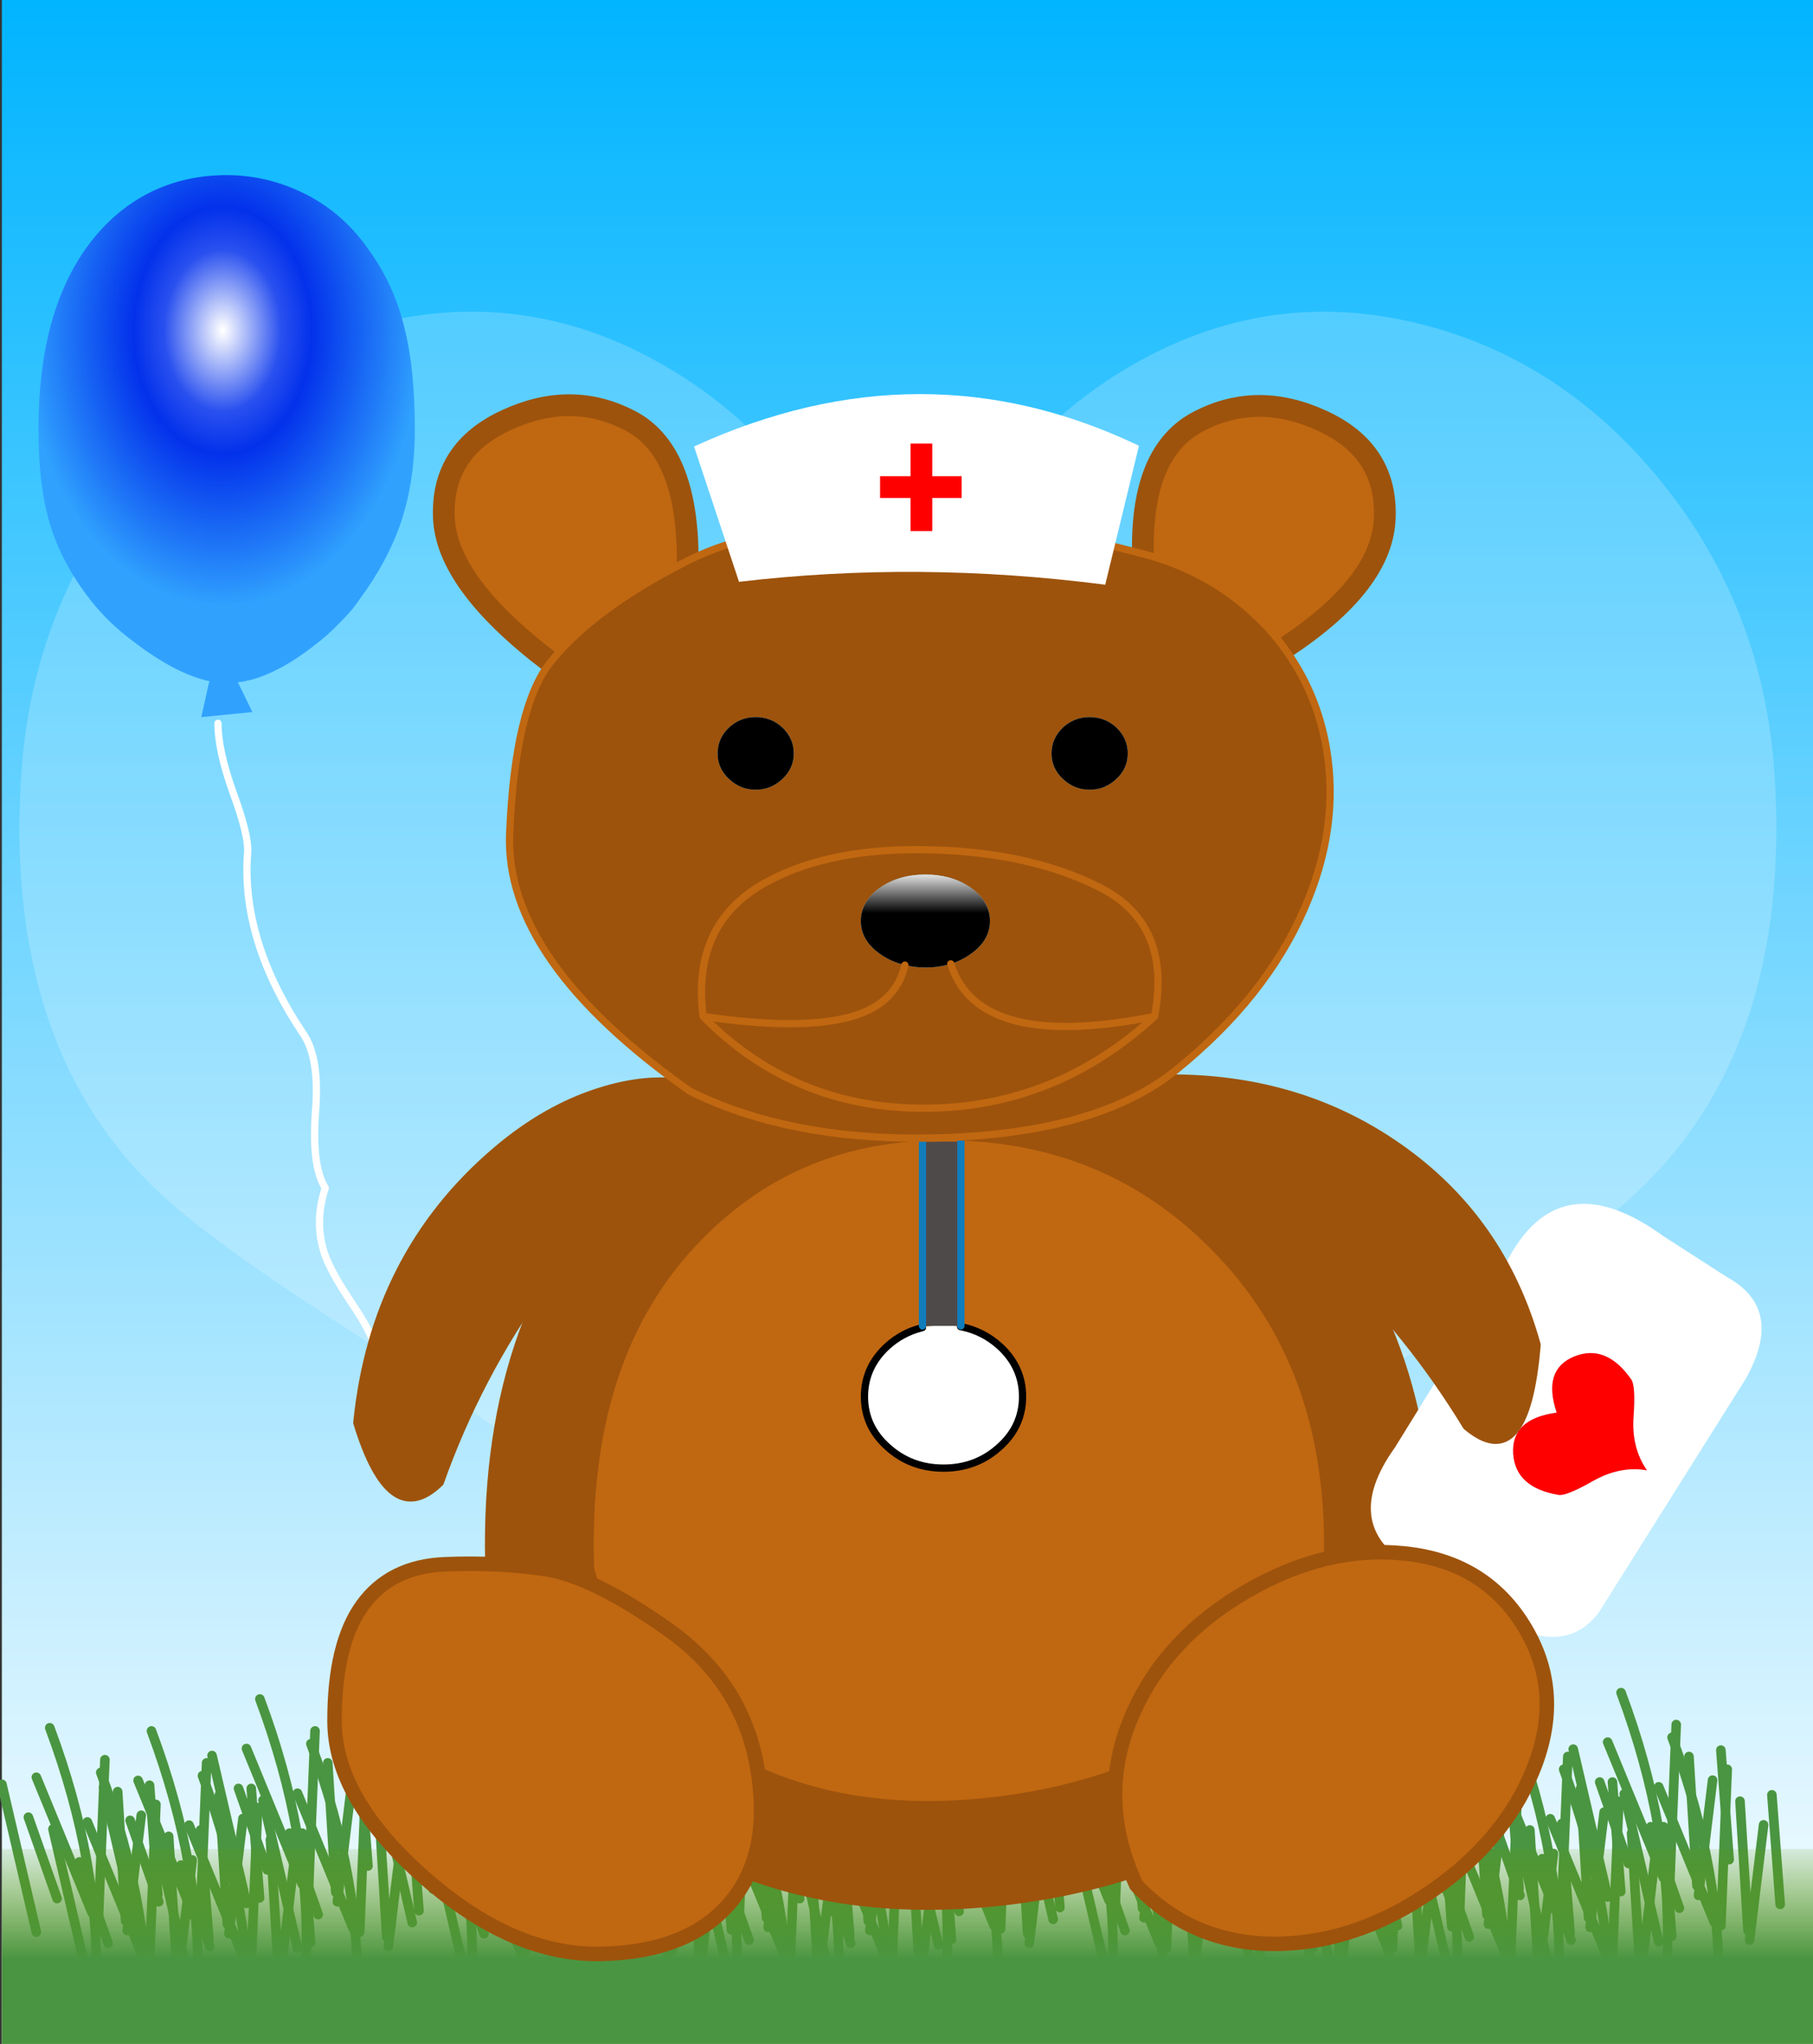 <svg xmlns="http://www.w3.org/2000/svg" xmlns:xlink="http://www.w3.org/1999/xlink" preserveAspectRatio="none" width="284" height="320"><rect width="100%" height="100%" fill="#333333" stroke="none"/><defs><linearGradient id="a" gradientUnits="userSpaceOnUse" x1="0" y1="161" x2="0" y2="-161" spreadMethod="pad"><stop offset="0%" stop-color="#FFF"/><stop offset="100%" stop-color="#00B4FF"/></linearGradient><linearGradient id="b" gradientUnits="userSpaceOnUse" x1=".25" y1="126.725" x2=".25" y2="162.775" spreadMethod="pad"><stop offset="0%" stop-color="#690" stop-opacity="0"/><stop offset="55.294%" stop-color="#4A9541"/></linearGradient><linearGradient id="c" gradientUnits="userSpaceOnUse" x1="49.9" y1="47" x2="49.9" y2="53" spreadMethod="pad"><stop offset="0%" stop-color="#FFF"/><stop offset="100%"/></linearGradient><radialGradient id="d" gradientUnits="userSpaceOnUse" cx="0" cy="0" r="27.45" fx="0" fy="0" gradientTransform="matrix(1 0 0 1.388 -47.25 -27.3)" spreadMethod="pad"><stop offset=".392%" stop-color="#FFF"/><stop offset="29.412%" stop-color="#2950EF"/><stop offset="44.706%" stop-color="#0331EB"/><stop offset="100%" stop-color="#30A2FE"/></radialGradient><path fill="url(#a)" d="M142 160v-320h-284v320h284z" id="e"/><path fill="#FFF" fill-opacity=".2" d="M80.75-109.2q-23.15-5.9-44.15 5.6Q13.05-90.8-1.5-59q-14.55-31.8-38.1-44.6-21-11.5-44.15-5.6-22.05 5.65-37.4 24.55-16 19.65-17.8 45.65-2.9 43.55 22.5 66.5 7.45 6.75 23.4 17.15Q-69.8 59.8-63.75 64.1-24.8 91.8-2 128.5q23.8-36.7 62.75-64.4 6.05-4.3 29.3-19.45 15.95-10.4 23.4-17.15 25.4-22.95 22.5-66.5-1.8-26-17.8-45.65-15.35-18.9-37.4-24.55z" id="f"/><path fill="url(#b)" d="M142.5 160v-30.5H-142V160h284.5z" id="h"/><path fill="#C06711" d="M54.55 76.85Q30 76 13.6 92.6q-18.4 18.6-17.1 51.65 5.15 21.65 23.9 31.65 16.35 8.7 37.95 6.55 20.15-2 35.65-12.2 16.05-10.55 18-25.25 1.6-30.8-16.7-50-16.45-17.3-40.75-18.15z" id="i"/><path fill="#FFF" d="M54.5 110q-1.127-.2-2.35-.2-1.524 0-2.9.3-.126.066-.25.1-2.533.654-4.55 2.45-3.2 2.9-3.2 7t3.2 6.95q3.2 2.9 7.7 2.9t7.7-2.9q3.2-2.85 3.2-6.95t-3.2-7q-2.233-1.99-5.1-2.6l-.25-.05z" id="j"/><path fill="#4E4A4A" d="M54.55 84.5h-5.3v25.4h5.3V84.5z" id="l"/><g id="o"><path fill="#FFF" d="M114.4 126.65q-7.541 10.528 2 16.3l11.7 7.05q9.742 5.864 14.5-.75l20.1-31.95q5.55-9.704-2.55-14.15l-8.7-5.6q-15.684-11.37-22.85 6.15l-14.2 22.95m32.6-9.35q.6.9.3 5.15-.297 4.26 1.85 7.35-3.67-.639-7.4 1.45-3.7 2.1-4.75 1.95-6-1-6.3-5.7-.3-4.8 6-5.65-2-5.95 2.45-7.75 4.4-1.75 7.85 3.2z"/><path fill="red" d="M147.3 122.45q.3-4.25-.3-5.15-3.45-4.95-7.85-3.2-4.45 1.8-2.45 7.75-6.3.85-6 5.65.3 4.7 6.3 5.7 1.05.15 4.75-1.95 3.73-2.089 7.4-1.45-2.147-3.09-1.85-7.35z"/></g><path fill="#9D530C" d="M19.1 81.05q2.668-2.374.65-3.8-6.35-2.25-14.3.1-7.9 2.3-15.1 8.45-16.8 14.35-19.1 37.45 4.581 15.035 11.5 8.25Q-6.8 102.1 19.1 81.05m95.7 4.1q-14-9.75-32.55-9.4-10.375 2.446-.75 7.5 27.061 14.706 42.75 40.5 8.256 6.947 9.75-11.25-4.8-17.35-19.2-27.35z" id="q"/><g id="s"><path fill="#C06711" d="M78.3 163.25q-5.2 11.65.45 23.75 8.05 8.4 19.95 8.05 10.7-.3 20.75-7.25 9.85-6.8 13.85-16.35 4.35-10.35-.55-19.2-5.45-9.85-17.15-11-10.7-1.1-21.6 5.2-11.1 6.4-15.7 16.8m-73.35 33.2q12.156-.256 17.9-7.2 5.65-6.8 3.6-18.55-2.05-11.75-12.4-19.05-10.3-7.25-16.75-8.25-6.4-.95-13.9-.65-7.501.299-11.4 5.65-3.85 5.356-3.85 16 .058 10.637 12.35 21.45 12.284 10.867 24.45 10.6m-4.3-181q5.796-5.715 16.2-11 .05-15.25-8-19.35Q.8-19.05-8.1-14.95q-8.95 4.1-8.65 13.3.25 9.138 14.7 20.05 1.24-1.51 2.7-2.95m103.7-30.3q-8.9-4.1-16.95.05-8.05 4.1-7.75 18.3 9.361 2.439 15.95 8.9 2.052 1.997 3.55 4.1Q112.75 7.59 113-1.55q.3-9.2-8.65-13.3z"/><path fill="#9D530C" d="M104.95 30.3q-1.31-7.683-5.8-13.8-1.498-2.103-3.55-4.1-6.589-6.461-15.95-8.9-1.662-.443-4.9-1.25-26.724-2.37-52.5 0-2.94.962-5.4 2.2-10.404 5.285-16.2 11-1.46 1.44-2.7 2.95-4.9 6.146-5.65 23.65-.7 17.512 24.95 35.55 1.227.598 2.5 1.15Q32.82 84.383 50.8 84q22.5-.5 33.45-9.4 12.35-10 17.65-22.2 4.9-11.2 3.05-22.1M75.4 35q-1.345 1-3.1 1-1.755 0-3.1-1-.315-.225-.6-.5-1.55-1.45-1.55-3.5t1.55-3.55Q70.15 26 72.3 26q2.15 0 3.7 1.45 1.55 1.5 1.55 3.55T76 34.5q-.285.275-.6.5m-24.6 9.3q13.45.4 22.85 5.15 10.05 5.05 7.6 17.8-13.75 12.6-31.7 12.65Q31.5 79.95 19 67.25q-1.65-12.85 8.7-18.5 8.95-4.9 23.1-4.45M26.25 26q2.15 0 3.7 1.45 1.55 1.5 1.55 3.55t-1.55 3.5q-.285.275-.6.5-1.345 1-3.1 1-1.755 0-3.1-1-.315-.225-.6-.5Q21 33.05 21 31t1.55-3.55Q24.1 26 26.25 26m12.6 41.4q-6.895 1.75-19.85-.15 12.5 12.7 30.55 12.65 17.95-.05 31.7-12.65-24.284 4.847-28.1-7.25-1.607.5-3.5.5-1.506 0-2.85-.35-1.234 5.607-7.95 7.25m34.8-17.95q-9.4-4.75-22.85-5.15-14.15-.45-23.1 4.45-10.35 5.65-8.7 18.5 12.955 1.9 19.85.15 6.716-1.643 7.95-7.25-1.908-.423-3.45-1.55-2.6-1.85-2.6-4.5t2.6-4.55q2.6-1.85 6.3-1.85 3.7 0 6.3 1.85 2.6 1.9 2.6 4.55t-2.6 4.5q-1.27.928-2.8 1.4 3.816 12.097 28.1 7.25 2.45-12.75-7.6-17.8z"/><path d="M29.95 27.45Q28.4 26 26.25 26q-2.15 0-3.7 1.45Q21 28.95 21 31t1.55 3.5q.285.275.6.5 1.345 1 3.1 1 1.755 0 3.1-1 .315-.225.6-.5 1.55-1.45 1.55-3.5t-1.55-3.55M72.3 36q1.755 0 3.1-1 .315-.225.6-.5 1.55-1.45 1.55-3.5T76 27.45Q74.45 26 72.3 26q-2.15 0-3.7 1.45-1.55 1.5-1.55 3.55t1.55 3.5q.285.275.6.5 1.345 1 3.1 1z"/><path fill="url(#c)" d="M46.8 60.15q1.344.35 2.85.35 1.893 0 3.5-.5 1.53-.472 2.8-1.4 2.6-1.85 2.6-4.5t-2.6-4.55q-2.6-1.85-6.3-1.85-3.7 0-6.3 1.85-2.6 1.9-2.6 4.55t2.6 4.5q1.542 1.127 3.45 1.55z"/></g><path fill="#FFF" d="M79.1-11.4q-29.884-14.291-61.35.1l6.2 18.65q24.779-2.922 50.5.4L79.1-11.4m-30 5.7v-4.5 4.5h4.05-4.05v4.55-4.55h-4.2 4.2z" id="w"/><path fill="url(#d)" d="M-57.1-46.4q-5.1 2.5-8.75 7.45-6.8 9.25-6.8 25.25 0 7.45 1.4 12.45 1.45 5.3 5.15 10.3 2.4 3.25 5.35 5.6 6.65 5.35 11.7 6.4l-.1.25-1.05 4.7 7.05-.7-2-4.1q2.55-.3 5.3-1.7 2.75-1.35 6.15-4.1 1.6-1.3 3.55-3.4.95-1 1.75-2.2 3.9-5.25 5.75-10.7 1.9-5.7 1.9-12.8 0-7.9-1.3-13.4-1.5-6.5-5.1-11.35-.7-1.05-1.75-2.25-3.4-3.9-8.25-6-4.6-2-9.55-2-5.65 0-10.4 2.3z" id="y"/><path id="g" stroke="#4A9541" stroke-width="1.5" stroke-linejoin="round" stroke-linecap="round" fill="none" d="M23.15 9l1.3 17.15M18.15 10l1.25 20.25M4.15 14l4.5 12.75m-3.25-19L14.15 29m2-24l-1 24.5M0 8.85L5.4 32m16.45-18.3l-2.2 18.05M7.5 0q8 21.4 7.25 41"/><path id="k" stroke="#000" stroke-width="1" stroke-linejoin="round" stroke-linecap="round" fill="none" d="M54.5 110l.25.05q2.867.61 5.1 2.6 3.2 2.9 3.2 7t-3.2 6.95q-3.2 2.9-7.7 2.9t-7.7-2.9q-3.2-2.85-3.2-6.95t3.2-7q2.017-1.796 4.55-2.45.124-.034.25-.075"/><path id="m" stroke="#107DBC" stroke-width="1" stroke-linejoin="round" stroke-linecap="round" fill="none" d="M49.25 84.5v25.4m5.3 0V84.5"/><path id="n" stroke="#9D530C" stroke-width="15" stroke-linejoin="round" stroke-linecap="round" fill="none" d="M54.55 76.85Q78.85 77.7 95.3 95q18.3 19.2 16.7 50-1.95 14.7-18 25.25-15.5 10.2-35.65 12.2-21.6 2.15-37.95-6.55-18.75-10-23.9-31.65-1.3-33.05 17.1-51.65Q30 76 54.55 76.85z"/><path id="p" stroke="#FFF" stroke-width="1" stroke-linejoin="round" stroke-linecap="round" fill="none" d="M-47.9 26.85q0 3.75 2.1 9.6 2.1 5.7 2 8.1-1 12.2 7.7 25.15 2.25 3.35 1.65 10.7-.55 7.45 1.35 10.5-1.55 4.65-.1 9.05.9 2.6 3.85 6.95 2.7 4.05 3.15 6.05.7 3.25-2.05 6.35"/><path id="r" stroke="#9D530C" stroke-width="1" stroke-linejoin="round" stroke-linecap="round" fill="none" d="M114.8 85.15q14.4 10 19.2 27.35-1.494 18.197-9.75 11.25-15.689-25.794-42.75-40.5-9.625-5.054.75-7.5 18.55-.35 32.55 9.4zm-95.05-7.9q-6.35-2.25-14.3.1-7.9 2.3-15.1 8.45-16.8 14.35-19.1 37.45 4.581 15.035 11.5 8.25Q-6.8 102.1 19.1 81.05q2.668-2.374.65-3.8z"/><path id="t" stroke="#9D530C" stroke-width="3" stroke-linejoin="round" stroke-linecap="round" fill="none" d="M99.15 16.5Q112.75 7.59 113-1.55q.3-9.2-8.65-13.3-8.9-4.1-16.95.05-8.05 4.1-7.75 18.3m-81.7 14.925Q-16.5 7.488-16.75-1.65q-.3-9.2 8.65-13.3 8.9-4.1 16.95.05 8.05 4.1 8.025 19.35"/><path id="u" stroke="#9D530C" stroke-width="2" stroke-linejoin="round" stroke-linecap="round" fill="none" d="M4.95 196.45q-12.166.267-24.45-10.575-12.292-10.838-12.325-21.475-.025-10.644 3.85-16 3.874-5.351 11.375-5.65 7.5-.3 13.925.675 6.425.975 16.75 8.25T26.45 170.7q2.05 11.75-3.6 18.55-5.744 6.944-17.9 7.2zm73.35-33.2q4.6-10.4 15.7-16.8 10.9-6.3 21.6-5.2 11.7 1.15 17.15 11 4.9 8.85.55 19.2-4 9.55-13.85 16.35-10.05 6.95-20.75 7.25-11.9.35-19.95-8.05-5.65-12.1-.45-23.75z"/><path id="v" stroke="#C06711" stroke-width="1" stroke-linejoin="round" stroke-linecap="round" fill="none" d="M79.65 3.5q9.361 2.439 15.95 8.9 2.052 1.997 3.55 4.1 4.49 6.117 5.8 13.8 1.85 10.9-3.05 22.1-5.3 12.2-17.65 22.2Q73.3 83.5 50.8 84q-17.98.383-31.05-5.25-1.273-.552-2.5-1.15Q-8.4 59.562-7.675 42.05q.725-17.504 5.625-23.625M16.875 4.45q2.435-1.238 5.375-2.2 25.776-2.37 52.5 0 3.238.807 4.9 1.25m-6 45.95q10.05 5.05 7.6 17.8-13.75 12.6-31.7 12.65Q31.5 79.95 19 67.25q-1.65-12.85 8.7-18.5 8.95-4.9 23.1-4.45 13.45.4 22.85 5.15zm-56.775-45Q6.445 9.735.65 15.45q-1.46 1.44-2.7 2.975M19 67.25q12.955 1.9 19.875.175 6.691-1.668 7.95-7.25M53.15 60q3.816 12.097 28.1 7.25"/><path id="x" stroke="red" stroke-width="3" stroke-linejoin="round" stroke-linecap="square" fill="none" d="M44.9-5.7h4.2v-4.5m4.05 4.5H49.1v4.55"/></defs><use xlink:href="#e" transform="matrix(.999 0 0 1 142.15 160)"/><use xlink:href="#f" transform="matrix(.999 0 0 1 142.15 160)"/><use xlink:href="#g" transform="matrix(.999 0 0 1 8.291 277.5)"/><use xlink:href="#g" transform="matrix(.999 0 0 1 24.224 278)"/><use xlink:href="#g" transform="matrix(.999 0 0 1 41.206 273)"/><use xlink:href="#g" transform="matrix(.999 0 0 1 67.179 276)"/><use xlink:href="#g" transform="matrix(.999 0 0 1 90.155 276)"/><use xlink:href="#g" transform="matrix(.999 0 0 1 108.685 277)"/><use xlink:href="#g" transform="matrix(.999 0 0 1 124.618 277.5)"/><use xlink:href="#g" transform="matrix(.999 0 0 1 141.6 272.5)"/><use xlink:href="#g" transform="matrix(.999 0 0 1 167.573 275.5)"/><use xlink:href="#g" transform="matrix(.999 0 0 1 190.549 275.5)"/><use xlink:href="#g" transform="matrix(.999 0 0 1 202.986 275.5)"/><use xlink:href="#g" transform="matrix(.999 0 0 1 221.516 276.5)"/><use xlink:href="#g" transform="matrix(.999 0 0 1 237.45 277)"/><use xlink:href="#g" transform="matrix(.999 0 0 1 254.432 272)"/><g><use xlink:href="#g" transform="matrix(.999 0 0 1 .3 270.5)"/><use xlink:href="#g" transform="matrix(.999 0 0 1 16.233 271)"/><use xlink:href="#g" transform="matrix(.999 0 0 1 33.215 266)"/><use xlink:href="#g" transform="matrix(.999 0 0 1 59.187 269)"/><use xlink:href="#g" transform="matrix(.999 0 0 1 82.163 269)"/><use xlink:href="#g" transform="matrix(.999 0 0 1 100.694 270)"/><use xlink:href="#g" transform="matrix(.999 0 0 1 116.627 270.5)"/><use xlink:href="#g" transform="matrix(.999 0 0 1 133.609 265.5)"/><use xlink:href="#g" transform="matrix(.999 0 0 1 159.582 268.5)"/><use xlink:href="#g" transform="matrix(.999 0 0 1 182.557 268.5)"/><use xlink:href="#g" transform="matrix(.999 0 0 1 194.994 268.5)"/><use xlink:href="#g" transform="matrix(.999 0 0 1 213.525 269.5)"/><use xlink:href="#g" transform="matrix(.999 0 0 1 229.458 270)"/><use xlink:href="#g" transform="matrix(.999 0 0 1 246.44 265)"/></g><g transform="matrix(.999 0 0 1 142.15 160)"><use xlink:href="#h"/></g><g><use xlink:href="#i" transform="matrix(1.136 0 0 1.136 88.556 82.74)"/><g transform="matrix(1.136 0 0 1.136 88.556 82.74)"><use xlink:href="#j"/><use xlink:href="#k"/></g><g transform="matrix(1.136 0 0 1.136 88.556 82.74)"><use xlink:href="#l"/><use xlink:href="#m"/></g><use xlink:href="#n" transform="matrix(1.136 0 0 1.136 88.556 82.74)"/><use xlink:href="#o" transform="matrix(1.136 0 0 1.136 88.556 82.74)"/><use xlink:href="#p" transform="matrix(1.136 0 0 1.136 88.556 82.74)"/><g transform="matrix(1.136 0 0 1.136 88.556 82.74)"><use xlink:href="#q"/><use xlink:href="#r"/></g><g transform="matrix(1.136 0 0 1.136 88.556 82.74)"><use xlink:href="#s"/><use xlink:href="#t"/><use xlink:href="#u"/><use xlink:href="#v"/></g><g transform="matrix(1.136 0 0 1.136 88.556 82.74)"><use xlink:href="#w"/><use xlink:href="#x"/></g><use xlink:href="#y" transform="matrix(1.136 0 0 1.136 88.556 82.74)"/></g></svg>